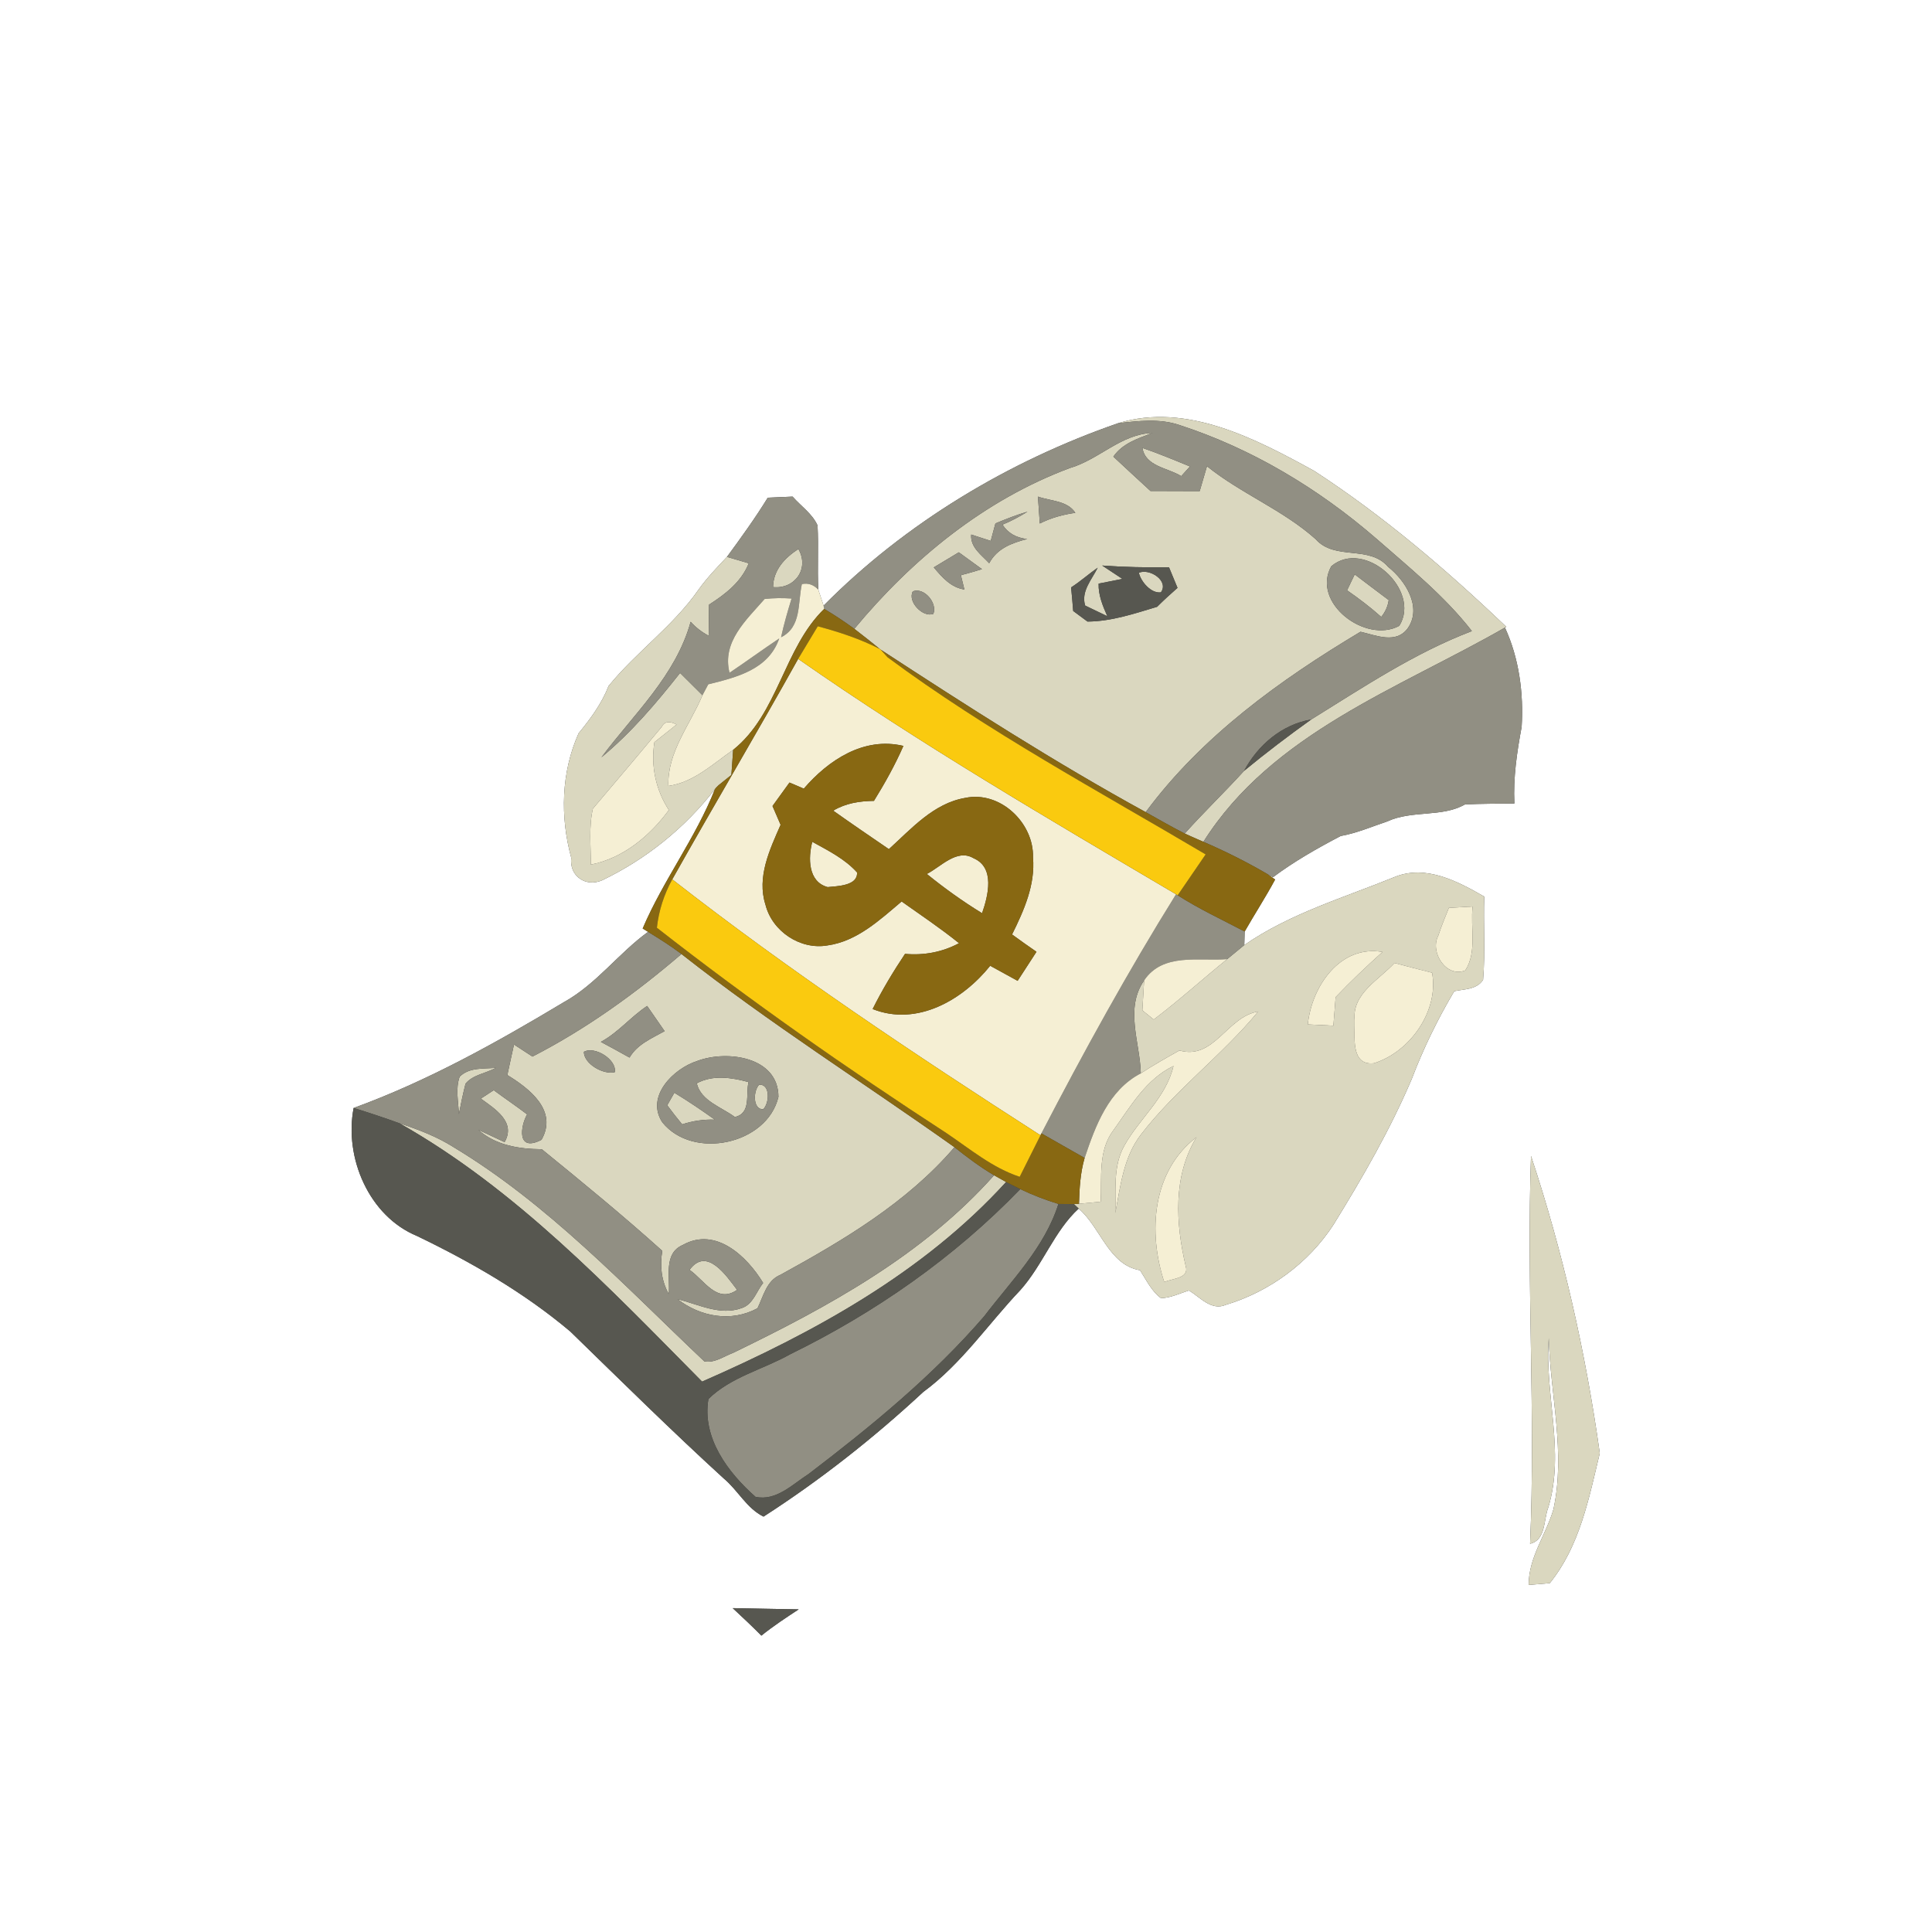 <?xml version="1.0" encoding="UTF-8" ?>
<!DOCTYPE svg PUBLIC "-//W3C//DTD SVG 1.1//EN" "http://www.w3.org/Graphics/SVG/1.1/DTD/svg11.dtd">
<svg width="250pt" height="250pt" viewBox="0 0 250 250" version="1.1" xmlns="http://www.w3.org/2000/svg">
<rect x="0" y="0" width="250" height="250" fill="#333333" stroke="none"/>
<g id="#ffffffff">
<path fill="#ffffff" opacity="1.00" d=" M 0.00 0.00 L 250.00 0.00 L 250.00 250.00 L 0.00 250.00 L 0.00 0.00 M 144.69 54.76 C 130.49 59.68 117.16 67.68 106.57 78.37 C 106.40 77.86 106.06 76.82 105.89 76.30 C 105.75 73.53 105.94 70.76 105.79 67.99 C 105.11 66.47 103.64 65.49 102.56 64.26 C 101.49 64.31 100.42 64.35 99.35 64.40 C 97.72 67.05 95.90 69.56 94.07 72.06 C 92.78 73.42 91.48 74.78 90.39 76.30 C 87.13 81.00 82.35 84.34 78.76 88.75 C 77.86 91.04 76.42 93.00 74.87 94.89 C 72.61 99.95 72.47 105.69 73.92 111.00 C 73.64 113.35 75.79 114.85 77.94 113.90 C 83.63 111.16 88.67 107.11 92.52 102.10 C 90.03 108.42 85.83 113.89 83.16 120.15 L 83.86 120.58 C 80.00 123.38 77.15 127.38 72.91 129.71 C 64.23 134.92 55.30 139.90 45.76 143.37 C 44.52 149.78 47.73 157.38 53.99 159.95 C 61.00 163.33 67.82 167.26 73.79 172.29 C 80.36 178.68 86.88 185.13 93.65 191.31 C 95.49 192.84 96.60 195.16 98.80 196.25 C 106.16 191.51 113.06 186.07 119.47 180.12 C 124.41 176.49 127.86 171.33 132.04 166.93 C 134.94 163.69 136.43 159.27 139.58 156.39 C 142.44 158.84 143.45 163.67 147.52 164.37 C 148.34 165.63 148.99 167.06 150.23 167.98 C 151.49 167.95 152.66 167.35 153.86 166.99 C 155.30 167.87 156.76 169.66 158.63 168.84 C 164.28 167.14 169.35 163.42 172.56 158.46 C 176.31 152.39 179.88 146.19 182.68 139.62 C 184.18 135.68 186.03 131.88 188.18 128.26 C 189.49 127.98 191.08 128.06 191.91 126.79 C 192.21 123.21 191.94 119.61 192.06 116.02 C 188.66 114.06 184.56 111.88 180.57 113.44 C 173.94 116.15 166.97 118.17 161.01 122.29 C 161.02 121.86 161.05 120.98 161.06 120.54 C 162.35 118.28 163.76 116.11 165.00 113.81 L 164.01 113.11 L 164.73 113.51 C 167.47 111.46 170.45 109.77 173.48 108.18 C 175.56 107.81 177.52 106.96 179.52 106.29 C 182.71 104.81 186.62 105.79 189.57 104.09 C 191.70 103.99 193.83 104.00 195.96 103.97 C 195.80 100.63 196.29 97.33 196.90 94.06 C 197.17 89.71 196.57 85.18 194.74 81.21 L 194.91 81.11 C 187.19 73.74 179.02 66.76 170.05 60.93 C 162.46 56.77 153.51 52.04 144.69 54.76 M 198.11 149.58 C 197.52 166.31 198.72 183.04 197.99 199.76 C 200.07 199.28 199.72 196.60 200.36 195.02 C 202.52 187.82 199.85 180.47 200.41 173.16 C 200.61 180.54 202.62 187.96 201.01 195.32 C 200.04 198.62 197.80 201.52 197.81 205.09 C 198.50 205.03 199.86 204.92 200.54 204.86 C 204.42 200.07 205.61 193.87 207.01 188.04 C 205.19 175.04 202.24 161.96 198.11 149.58 M 94.81 208.09 C 96.06 209.26 97.32 210.43 98.52 211.65 C 100.06 210.41 101.70 209.33 103.35 208.25 C 100.50 208.21 97.66 208.14 94.81 208.09 Z" />
<path fill="#ffffff" opacity="1.00" d=" M 92.71 101.88 C 92.78 101.82 92.91 101.68 92.98 101.61 C 92.91 101.68 92.78 101.82 92.71 101.88 Z" />
</g>
<g id="#dad7bfff">
<path fill="#dad7bf" opacity="1.00" d=" M 144.69 54.76 C 153.51 52.04 162.46 56.77 170.05 60.93 C 179.02 66.76 187.19 73.74 194.91 81.11 L 194.74 81.21 C 180.97 89.11 164.60 94.87 155.72 108.93 C 154.91 108.58 154.10 108.23 153.30 107.86 C 155.79 105.08 158.48 102.50 160.98 99.75 C 163.80 97.43 166.70 95.22 169.67 93.10 C 176.40 88.93 183.02 84.50 190.46 81.66 C 186.91 77.10 182.37 73.45 178.05 69.66 C 170.59 63.21 161.99 58.04 152.59 54.99 C 150.04 54.13 147.31 54.47 144.69 54.76 Z" />
<path fill="#dad7bf" opacity="1.00" d=" M 138.45 60.56 C 142.22 59.46 145.05 56.17 149.12 56.02 C 147.27 56.74 145.25 57.36 144.07 59.09 C 145.66 60.58 147.26 62.05 148.87 63.53 C 150.99 63.53 153.11 63.54 155.24 63.55 C 155.55 62.47 155.86 61.40 156.18 60.33 C 160.60 63.89 166.00 65.97 170.25 69.77 C 172.73 72.58 177.20 70.49 179.63 73.36 C 181.85 75.11 184.02 78.53 182.21 81.23 C 180.70 83.40 178.08 82.21 176.05 81.75 C 165.64 87.97 155.53 95.26 148.25 105.09 C 136.48 98.64 125.18 91.38 113.94 84.05 C 113.92 84.03 113.87 84.00 113.85 83.98 C 112.75 83.10 111.67 82.22 110.55 81.37 C 118.02 72.36 127.39 64.68 138.45 60.56 M 134.31 64.26 C 134.39 65.42 134.47 66.58 134.55 67.74 C 136.00 67.01 137.55 66.58 139.15 66.36 C 138.10 64.76 135.95 64.85 134.31 64.26 M 128.81 67.73 C 128.66 68.29 128.35 69.43 128.20 69.99 C 127.57 69.79 126.31 69.37 125.67 69.17 C 125.55 70.84 126.99 71.79 128.00 72.88 C 129.03 70.96 130.92 70.26 132.91 69.75 C 131.48 69.59 130.42 68.98 129.72 67.89 C 130.85 67.43 131.93 66.85 132.96 66.21 C 131.54 66.62 130.17 67.17 128.81 67.73 M 120.83 73.42 C 121.90 74.69 123.04 76.02 124.79 76.28 C 124.68 75.82 124.45 74.89 124.34 74.43 C 125.25 74.19 126.16 73.93 127.07 73.65 C 126.07 72.92 125.07 72.20 124.07 71.47 C 122.99 72.12 121.91 72.77 120.83 73.42 M 142.62 73.18 C 143.49 73.76 144.36 74.34 145.24 74.91 C 144.47 75.06 142.93 75.36 142.16 75.52 C 142.12 77.01 142.69 78.40 143.29 79.74 C 142.57 79.40 141.14 78.71 140.42 78.36 C 139.85 76.52 141.29 74.99 142.04 73.46 C 140.87 74.28 139.80 75.24 138.60 76.01 C 138.70 77.02 138.79 78.04 138.87 79.06 C 139.34 79.40 140.26 80.08 140.72 80.43 C 143.83 80.41 146.78 79.40 149.73 78.52 C 150.58 77.67 151.47 76.86 152.37 76.07 C 152.10 75.40 151.55 74.08 151.27 73.41 C 148.38 73.44 145.50 73.39 142.62 73.18 M 172.27 73.27 C 169.64 77.98 176.71 83.35 181.07 80.98 C 183.94 76.33 176.55 69.65 172.27 73.27 M 118.12 76.52 C 117.39 77.84 119.43 79.96 120.78 79.43 C 121.32 78.03 119.59 75.96 118.12 76.52 Z" />
<path fill="#dad7bf" opacity="1.00" d=" M 147.83 57.96 C 149.91 58.68 151.94 59.52 153.98 60.36 C 153.70 60.67 153.14 61.30 152.85 61.61 C 151.12 60.53 148.21 60.37 147.83 57.96 Z" />
<path fill="#dad7bf" opacity="1.00" d=" M 94.07 72.06 C 94.77 72.27 96.18 72.68 96.89 72.89 C 95.92 75.31 93.87 76.88 91.75 78.24 C 91.74 79.58 91.72 80.92 91.70 82.27 C 90.82 81.80 90.04 81.20 89.37 80.46 C 87.44 87.45 82.01 92.39 77.82 98.00 C 81.67 94.81 84.92 90.99 88.00 87.08 C 88.97 88.04 89.94 89.00 90.90 89.96 C 89.29 93.81 86.33 97.32 86.49 101.70 C 89.79 101.23 92.24 98.85 94.87 97.03 C 94.80 98.11 94.72 99.20 94.64 100.28 C 94.23 100.62 93.40 101.28 92.98 101.61 C 92.91 101.68 92.78 101.82 92.71 101.88 L 92.52 102.10 C 88.67 107.11 83.63 111.16 77.94 113.90 C 75.79 114.85 73.64 113.35 73.92 111.00 C 72.47 105.69 72.61 99.95 74.87 94.89 C 76.42 93.00 77.86 91.04 78.76 88.75 C 82.35 84.34 87.13 81.00 90.39 76.30 C 91.48 74.78 92.78 73.42 94.07 72.06 M 85.63 94.05 C 82.69 97.60 79.70 101.12 76.72 104.64 C 76.17 107.00 76.47 109.47 76.45 111.88 C 80.61 111.07 84.10 108.17 86.55 104.82 C 84.85 102.19 84.20 99.14 84.68 96.04 C 85.40 95.47 86.83 94.33 87.55 93.76 C 86.87 93.38 86.03 93.21 85.63 94.05 Z" />
<path fill="#dad7bf" opacity="1.00" d=" M 100.03 75.97 C 100.07 73.75 101.54 72.19 103.31 71.04 C 104.77 73.58 102.85 76.26 100.03 75.97 Z" />
<path fill="#dad7bf" opacity="1.00" d=" M 147.37 74.12 C 148.71 73.50 151.31 75.14 150.22 76.65 C 148.93 76.82 147.61 75.23 147.37 74.12 Z" />
<path fill="#dad7bf" opacity="1.00" d=" M 175.30 74.33 C 176.76 75.45 178.23 76.54 179.70 77.65 C 179.58 78.46 179.26 79.19 178.73 79.83 C 177.34 78.58 175.84 77.45 174.31 76.39 C 174.63 75.70 174.97 75.02 175.30 74.33 Z" />
<path fill="#dad7bf" opacity="1.00" d=" M 180.57 113.44 C 184.56 111.88 188.66 114.06 192.06 116.02 C 191.94 119.61 192.21 123.21 191.91 126.79 C 191.08 128.06 189.49 127.98 188.18 128.26 C 186.03 131.88 184.18 135.68 182.68 139.62 C 179.88 146.19 176.31 152.39 172.56 158.46 C 169.35 163.42 164.28 167.14 158.63 168.84 C 156.76 169.66 155.30 167.87 153.86 166.99 C 152.66 167.35 151.49 167.95 150.23 167.98 C 148.99 167.06 148.34 165.63 147.52 164.37 C 143.45 163.67 142.44 158.84 139.58 156.39 L 138.97 155.81 L 139.62 155.77 C 140.32 155.70 141.73 155.57 142.43 155.50 C 142.59 152.39 142.06 148.90 144.08 146.25 C 146.29 143.17 148.29 139.65 151.85 137.94 C 150.89 142.03 147.48 144.69 145.51 148.21 C 143.99 150.87 144.42 154.03 144.32 156.96 C 144.98 153.48 145.39 149.72 147.63 146.82 C 152.12 140.98 158.14 136.56 162.81 130.89 C 158.76 131.56 157.11 137.21 152.62 135.93 C 150.93 136.87 149.24 137.83 147.62 138.89 C 147.52 134.87 145.51 130.52 148.05 126.86 C 147.98 128.15 147.90 129.44 147.82 130.74 C 148.19 131.04 148.93 131.63 149.29 131.93 C 152.57 129.45 155.61 126.69 158.80 124.11 C 159.53 123.50 160.27 122.89 161.01 122.29 C 166.97 118.17 173.94 116.15 180.57 113.44 M 187.48 117.48 C 187.00 118.67 186.51 119.85 186.11 121.08 C 184.99 123.18 187.12 126.58 189.61 125.57 C 191.16 123.18 190.24 120.01 190.56 117.30 C 189.53 117.36 188.50 117.42 187.48 117.48 M 169.23 132.56 C 170.33 132.61 171.43 132.66 172.54 132.72 C 172.63 131.49 172.73 130.26 172.83 129.03 C 174.77 126.99 176.81 125.06 178.90 123.18 C 173.37 122.23 169.72 127.69 169.23 132.56 M 175.29 132.00 C 175.35 133.95 174.68 137.96 177.80 137.58 C 182.49 136.11 186.22 130.77 185.31 125.87 C 183.68 125.47 182.07 125.04 180.45 124.61 C 178.45 126.79 174.94 128.57 175.29 132.00 M 150.66 165.91 C 151.62 165.41 153.94 165.48 153.43 163.84 C 152.13 158.31 151.76 152.18 154.83 147.15 C 149.07 151.55 148.53 159.47 150.66 165.91 Z" />
<path fill="#dad7bf" opacity="1.00" d=" M 68.90 136.72 C 75.87 133.14 82.24 128.54 88.18 123.45 C 99.52 132.38 111.76 140.10 123.51 148.45 C 117.36 155.62 109.15 160.48 100.97 164.97 C 99.19 165.71 98.79 167.72 98.02 169.29 C 94.61 171.13 90.66 170.40 87.67 168.11 C 90.37 168.77 93.18 170.29 95.99 169.26 C 97.45 168.78 97.88 167.10 98.75 166.01 C 96.67 162.58 92.63 158.71 88.37 161.09 C 85.80 162.19 86.74 165.28 86.54 167.45 C 85.57 165.72 85.37 163.79 85.70 161.86 C 80.64 157.31 75.38 153.00 70.11 148.71 C 67.15 148.68 64.16 148.22 61.88 146.19 C 62.73 146.59 64.44 147.39 65.29 147.79 C 66.81 145.18 64.03 143.48 62.22 142.16 C 62.64 141.88 63.47 141.34 63.89 141.07 C 65.32 142.13 66.81 143.13 68.21 144.20 C 67.36 145.65 66.80 149.18 70.07 147.49 C 72.22 143.70 68.49 140.85 65.65 139.11 C 65.94 137.79 66.21 136.47 66.51 135.16 C 67.31 135.68 68.10 136.20 68.90 136.72 M 77.75 134.82 C 78.99 135.48 80.23 136.16 81.46 136.85 C 82.47 135.12 84.34 134.36 86.00 133.43 C 85.24 132.34 84.49 131.26 83.74 130.17 C 81.62 131.57 80.00 133.61 77.75 134.82 M 75.55 136.11 C 75.57 137.68 78.08 139.10 79.55 138.74 C 79.85 137.13 76.96 135.31 75.55 136.11 M 90.22 137.29 C 87.15 138.27 83.50 141.88 85.70 145.22 C 89.65 150.15 99.27 148.11 100.73 141.93 C 100.72 136.73 94.06 135.84 90.22 137.29 Z" />
<path fill="#dad7bf" opacity="1.00" d=" M 59.48 139.32 C 60.73 138.09 62.56 138.32 64.16 138.18 C 62.89 138.90 61.20 139.05 60.24 140.23 C 59.91 141.53 59.63 142.85 59.38 144.18 C 59.32 142.56 58.92 140.89 59.48 139.32 Z" />
<path fill="#dad7bf" opacity="1.00" d=" M 90.16 140.18 C 92.26 139.05 94.65 139.43 96.86 140.02 C 96.47 141.60 97.24 144.06 95.09 144.54 C 93.38 143.27 90.69 142.46 90.16 140.18 Z" />
<path fill="#dad7bf" opacity="1.00" d=" M 98.24 140.36 C 99.71 140.27 99.56 142.80 98.75 143.54 C 97.37 143.57 97.47 141.10 98.24 140.36 Z" />
<path fill="#dad7bf" opacity="1.00" d=" M 86.34 143.02 C 86.65 142.48 86.95 141.94 87.26 141.40 C 89.05 142.49 90.79 143.66 92.49 144.88 C 91.04 144.84 89.64 145.04 88.27 145.49 C 87.60 144.69 86.96 143.86 86.34 143.02 Z" />
<path fill="#dad7bf" opacity="1.00" d=" M 51.69 145.35 C 54.09 146.15 56.49 147.05 58.64 148.41 C 70.93 155.79 80.81 166.39 91.14 176.16 C 92.47 176.41 93.67 175.50 94.86 175.06 C 107.14 169.12 119.45 162.40 128.63 152.08 C 129.02 152.30 129.80 152.73 130.19 152.95 C 119.48 164.71 105.26 172.47 90.85 178.78 C 78.78 166.59 66.76 153.87 51.69 145.35 Z" />
<path fill="#dad7bf" opacity="1.00" d=" M 198.11 149.58 C 202.24 161.96 205.19 175.04 207.01 188.04 C 205.61 193.87 204.42 200.07 200.54 204.86 C 199.86 204.92 198.50 205.03 197.81 205.09 C 197.80 201.52 200.04 198.62 201.01 195.32 C 202.62 187.96 200.61 180.54 200.41 173.16 C 199.85 180.47 202.52 187.82 200.36 195.02 C 199.72 196.60 200.07 199.28 197.99 199.76 C 198.72 183.04 197.52 166.31 198.11 149.58 Z" />
<path fill="#dad7bf" opacity="1.00" d=" M 89.23 164.32 C 91.44 161.29 93.96 165.04 95.38 166.91 C 92.77 168.74 91.12 165.63 89.23 164.32 Z" />
</g>
<g id="#918f83ff">
<path fill="#918f83" opacity="1.00" d=" M 106.57 78.37 C 117.16 67.68 130.49 59.68 144.69 54.76 C 147.31 54.47 150.04 54.13 152.59 54.99 C 161.99 58.04 170.59 63.21 178.05 69.66 C 182.37 73.45 186.91 77.10 190.46 81.66 C 183.02 84.50 176.40 88.93 169.67 93.10 C 165.86 93.76 162.78 96.40 160.98 99.75 C 158.48 102.50 155.79 105.08 153.30 107.86 C 151.59 106.99 149.93 106.03 148.25 105.09 C 155.53 95.26 165.64 87.97 176.05 81.75 C 178.08 82.21 180.70 83.40 182.21 81.23 C 184.02 78.53 181.85 75.11 179.63 73.36 C 177.20 70.49 172.73 72.58 170.25 69.77 C 166.00 65.97 160.60 63.89 156.18 60.33 C 155.86 61.40 155.55 62.47 155.24 63.55 C 153.11 63.54 150.99 63.53 148.87 63.53 C 147.26 62.05 145.66 60.58 144.07 59.09 C 145.25 57.36 147.27 56.74 149.12 56.02 C 145.05 56.17 142.22 59.46 138.45 60.56 C 127.39 64.68 118.02 72.36 110.55 81.37 C 109.29 80.45 107.99 79.59 106.65 78.79 L 106.57 78.37 M 147.83 57.96 C 148.21 60.37 151.12 60.53 152.85 61.61 C 153.14 61.30 153.70 60.67 153.98 60.36 C 151.94 59.52 149.91 58.68 147.83 57.96 Z" />
<path fill="#918f83" opacity="1.00" d=" M 99.35 64.40 C 100.42 64.35 101.49 64.31 102.56 64.26 C 103.64 65.49 105.11 66.47 105.79 67.99 C 105.94 70.76 105.75 73.53 105.89 76.30 C 105.27 75.65 104.56 75.41 103.76 75.58 C 103.21 78.06 103.74 81.13 101.07 82.46 C 101.44 80.77 101.92 79.11 102.43 77.45 C 101.26 77.37 100.10 77.38 98.94 77.51 C 96.58 80.23 93.39 83.04 94.40 87.06 C 96.56 85.61 98.66 84.07 100.83 82.62 C 99.43 86.65 95.32 87.64 91.65 88.55 C 91.46 88.90 91.09 89.61 90.90 89.96 C 89.94 89.00 88.97 88.04 88.00 87.08 C 84.92 90.99 81.67 94.81 77.82 98.00 C 82.01 92.39 87.44 87.45 89.37 80.46 C 90.04 81.20 90.82 81.80 91.70 82.27 C 91.72 80.92 91.74 79.58 91.75 78.24 C 93.87 76.88 95.92 75.31 96.89 72.89 C 96.18 72.68 94.77 72.27 94.07 72.06 C 95.90 69.56 97.72 67.05 99.35 64.40 M 100.03 75.97 C 102.85 76.26 104.77 73.58 103.31 71.04 C 101.54 72.19 100.07 73.75 100.03 75.97 Z" />
<path fill="#918f83" opacity="1.00" d=" M 134.31 64.26 C 135.95 64.85 138.10 64.76 139.15 66.36 C 137.55 66.58 136.00 67.01 134.55 67.74 C 134.47 66.58 134.39 65.42 134.31 64.26 Z" />
<path fill="#918f83" opacity="1.00" d=" M 128.81 67.73 C 130.17 67.17 131.54 66.62 132.96 66.21 C 131.93 66.85 130.85 67.43 129.72 67.89 C 130.42 68.98 131.48 69.59 132.91 69.75 C 130.92 70.26 129.03 70.96 128.00 72.88 C 126.99 71.79 125.55 70.84 125.67 69.17 C 126.31 69.37 127.57 69.79 128.20 69.99 C 128.35 69.43 128.66 68.29 128.81 67.73 Z" />
<path fill="#918f83" opacity="1.00" d=" M 120.83 73.42 C 121.91 72.77 122.99 72.12 124.07 71.47 C 125.07 72.20 126.07 72.92 127.07 73.65 C 126.16 73.93 125.25 74.19 124.34 74.43 C 124.45 74.89 124.68 75.82 124.79 76.28 C 123.04 76.02 121.90 74.69 120.83 73.42 Z" />
<path fill="#918f83" opacity="1.00" d=" M 172.27 73.27 C 176.55 69.65 183.94 76.33 181.07 80.98 C 176.71 83.35 169.64 77.98 172.27 73.27 M 175.30 74.33 C 174.97 75.02 174.63 75.70 174.31 76.39 C 175.84 77.45 177.34 78.58 178.73 79.83 C 179.26 79.19 179.58 78.46 179.70 77.65 C 178.23 76.54 176.76 75.45 175.30 74.33 Z" />
<path fill="#918f83" opacity="1.00" d=" M 118.12 76.52 C 119.59 75.96 121.32 78.03 120.78 79.43 C 119.43 79.96 117.39 77.84 118.12 76.52 Z" />
<path fill="#918f83" opacity="1.00" d=" M 155.72 108.93 C 164.60 94.87 180.97 89.11 194.74 81.21 C 196.57 85.18 197.17 89.71 196.90 94.06 C 196.29 97.33 195.80 100.63 195.96 103.97 C 193.83 104.00 191.70 103.99 189.57 104.09 C 186.62 105.79 182.71 104.81 179.52 106.29 C 177.52 106.96 175.56 107.81 173.48 108.18 C 170.45 109.77 167.47 111.46 164.73 113.51 L 164.01 113.11 C 161.33 111.54 158.56 110.16 155.72 108.93 Z" />
<path fill="#918f83" opacity="1.00" d=" M 152.18 115.72 L 152.39 115.85 C 155.16 117.62 158.15 119.01 161.06 120.54 C 161.05 120.98 161.02 121.86 161.01 122.29 C 160.27 122.89 159.53 123.50 158.80 124.11 C 155.11 124.40 150.48 123.25 148.05 126.86 C 145.51 130.52 147.52 134.87 147.62 138.89 C 143.44 141.07 141.76 145.65 140.35 149.84 C 138.49 148.78 136.62 147.73 134.76 146.66 C 140.21 136.16 145.92 125.77 152.18 115.72 Z" />
<path fill="#918f83" opacity="1.00" d=" M 83.86 120.58 C 85.33 121.48 86.80 122.40 88.18 123.45 C 82.24 128.54 75.87 133.14 68.90 136.72 C 68.10 136.20 67.31 135.68 66.51 135.16 C 66.21 136.47 65.94 137.79 65.65 139.11 C 68.49 140.85 72.22 143.70 70.07 147.49 C 66.80 149.18 67.36 145.65 68.21 144.20 C 66.81 143.13 65.32 142.13 63.89 141.07 C 63.47 141.34 62.64 141.88 62.22 142.16 C 64.03 143.48 66.81 145.18 65.29 147.79 C 64.44 147.39 62.73 146.59 61.88 146.19 C 64.16 148.22 67.15 148.68 70.11 148.71 C 75.38 153.00 80.64 157.31 85.70 161.86 C 85.37 163.79 85.57 165.72 86.54 167.45 C 86.74 165.28 85.80 162.19 88.37 161.09 C 92.63 158.71 96.67 162.58 98.75 166.01 C 97.88 167.10 97.45 168.78 95.99 169.26 C 93.18 170.29 90.37 168.77 87.67 168.11 C 90.66 170.40 94.61 171.13 98.02 169.29 C 98.79 167.72 99.19 165.71 100.97 164.97 C 109.15 160.48 117.36 155.62 123.51 148.45 C 125.15 149.76 126.83 151.01 128.63 152.08 C 119.45 162.40 107.14 169.12 94.86 175.06 C 93.67 175.50 92.47 176.41 91.14 176.16 C 80.81 166.39 70.93 155.79 58.64 148.41 C 56.49 147.05 54.09 146.15 51.69 145.35 C 49.73 144.64 47.75 143.98 45.76 143.37 C 55.30 139.90 64.23 134.92 72.91 129.71 C 77.15 127.38 80.00 123.38 83.86 120.58 M 59.48 139.32 C 58.92 140.89 59.32 142.56 59.38 144.18 C 59.63 142.85 59.91 141.53 60.24 140.23 C 61.20 139.05 62.89 138.90 64.16 138.18 C 62.56 138.32 60.73 138.09 59.48 139.32 M 89.23 164.32 C 91.12 165.63 92.77 168.74 95.38 166.91 C 93.96 165.04 91.44 161.29 89.23 164.32 Z" />
<path fill="#918f83" opacity="1.00" d=" M 77.75 134.82 C 80.00 133.61 81.62 131.57 83.74 130.17 C 84.49 131.26 85.24 132.34 86.00 133.43 C 84.34 134.36 82.47 135.12 81.46 136.85 C 80.23 136.16 78.99 135.48 77.75 134.82 Z" />
<path fill="#918f83" opacity="1.00" d=" M 75.55 136.11 C 76.96 135.31 79.85 137.13 79.55 138.74 C 78.08 139.10 75.57 137.68 75.55 136.11 Z" />
<path fill="#918f83" opacity="1.00" d=" M 90.22 137.29 C 94.06 135.84 100.72 136.73 100.73 141.93 C 99.27 148.11 89.65 150.15 85.70 145.22 C 83.50 141.88 87.15 138.27 90.22 137.29 M 90.16 140.18 C 90.69 142.46 93.38 143.27 95.09 144.54 C 97.24 144.06 96.47 141.60 96.86 140.02 C 94.65 139.43 92.26 139.05 90.16 140.18 M 98.24 140.36 C 97.47 141.10 97.37 143.57 98.75 143.54 C 99.56 142.80 99.71 140.27 98.24 140.36 M 86.34 143.02 C 86.96 143.86 87.60 144.69 88.27 145.49 C 89.64 145.04 91.04 144.84 92.49 144.88 C 90.79 143.66 89.05 142.49 87.26 141.40 C 86.95 141.94 86.65 142.48 86.34 143.02 Z" />
<path fill="#918f83" opacity="1.00" d=" M 132.02 153.87 C 133.61 154.63 135.27 155.27 136.96 155.79 C 135.17 161.44 130.87 165.71 127.36 170.32 C 120.69 178.05 112.73 184.56 104.64 190.73 C 102.57 192.05 100.44 194.28 97.76 193.69 C 94.20 190.54 90.82 186.07 91.67 181.03 C 94.56 178.18 98.77 177.20 102.25 175.24 C 113.26 169.85 123.49 162.71 132.02 153.87 Z" />
</g>
<g id="#575750ff">
<path fill="#575750" opacity="1.00" d=" M 142.62 73.18 C 145.50 73.39 148.38 73.44 151.27 73.41 C 151.55 74.08 152.10 75.40 152.37 76.07 C 151.47 76.86 150.58 77.67 149.73 78.52 C 146.78 79.40 143.83 80.41 140.72 80.43 C 140.26 80.08 139.34 79.40 138.87 79.06 C 138.79 78.04 138.70 77.02 138.60 76.01 C 139.80 75.24 140.87 74.28 142.04 73.46 C 141.29 74.99 139.85 76.52 140.42 78.36 C 141.14 78.71 142.57 79.40 143.29 79.74 C 142.69 78.40 142.12 77.01 142.16 75.52 C 142.93 75.36 144.47 75.06 145.24 74.91 C 144.36 74.34 143.49 73.76 142.62 73.18 M 147.37 74.12 C 147.61 75.23 148.93 76.82 150.22 76.65 C 151.31 75.14 148.71 73.50 147.37 74.12 Z" />
<path fill="#575750" opacity="1.00" d=" M 160.98 99.75 C 162.78 96.40 165.86 93.76 169.67 93.10 C 166.70 95.22 163.80 97.43 160.98 99.75 Z" />
<path fill="#575750" opacity="1.00" d=" M 45.76 143.37 C 47.75 143.98 49.73 144.64 51.69 145.35 C 66.76 153.87 78.78 166.59 90.85 178.78 C 105.26 172.47 119.48 164.71 130.19 152.95 C 130.65 153.18 131.56 153.64 132.02 153.87 C 123.49 162.71 113.26 169.85 102.25 175.24 C 98.77 177.20 94.56 178.18 91.67 181.03 C 90.82 186.07 94.20 190.54 97.76 193.69 C 100.44 194.28 102.57 192.05 104.64 190.73 C 112.73 184.56 120.69 178.05 127.36 170.32 C 130.87 165.71 135.17 161.44 136.96 155.79 C 137.46 155.80 138.47 155.81 138.97 155.81 L 139.58 156.39 C 136.43 159.27 134.94 163.69 132.04 166.93 C 127.86 171.33 124.41 176.49 119.47 180.12 C 113.06 186.07 106.16 191.51 98.80 196.25 C 96.60 195.16 95.49 192.84 93.65 191.31 C 86.88 185.13 80.36 178.68 73.79 172.29 C 67.82 167.26 61.00 163.33 53.99 159.95 C 47.73 157.38 44.52 149.78 45.76 143.37 Z" />
<path fill="#575750" opacity="1.00" d=" M 94.81 208.09 C 97.66 208.14 100.50 208.21 103.35 208.25 C 101.70 209.33 100.06 210.41 98.52 211.65 C 97.32 210.43 96.06 209.26 94.81 208.09 Z" />
</g>
<g id="#f5efd4ff">
<path fill="#f5efd4" opacity="1.00" d=" M 103.76 75.58 C 104.56 75.41 105.27 75.65 105.89 76.30 C 106.06 76.82 106.40 77.86 106.57 78.37 L 106.65 78.79 C 101.40 83.89 100.71 92.36 94.87 97.03 C 92.24 98.85 89.79 101.23 86.49 101.70 C 86.33 97.32 89.29 93.81 90.90 89.96 C 91.09 89.61 91.46 88.90 91.65 88.55 C 95.32 87.64 99.43 86.65 100.83 82.62 C 98.66 84.07 96.56 85.61 94.40 87.06 C 93.39 83.04 96.58 80.23 98.94 77.51 C 100.10 77.38 101.26 77.37 102.43 77.45 C 101.92 79.11 101.44 80.77 101.07 82.46 C 103.74 81.13 103.21 78.06 103.76 75.58 Z" />
<path fill="#f5efd4" opacity="1.00" d=" M 86.99 113.79 C 92.35 104.24 97.95 94.83 103.28 85.26 C 119.04 96.27 135.64 105.95 152.18 115.72 C 145.92 125.77 140.21 136.16 134.76 146.66 L 134.64 146.91 C 118.36 136.45 102.25 125.70 86.99 113.79 M 104.01 102.05 C 103.55 101.85 102.62 101.46 102.16 101.26 C 101.43 102.28 100.70 103.29 99.96 104.30 C 100.31 105.11 100.66 105.92 101.01 106.73 C 99.60 109.94 97.91 113.50 99.05 117.06 C 99.91 120.50 103.54 122.94 107.06 122.34 C 110.89 121.81 113.83 119.05 116.67 116.65 C 119.17 118.42 121.72 120.13 124.10 122.05 C 121.94 123.21 119.54 123.65 117.11 123.43 C 115.58 125.73 114.15 128.10 112.92 130.57 C 118.66 132.85 124.58 129.40 128.13 124.97 C 129.31 125.61 130.49 126.27 131.68 126.92 C 132.49 125.66 133.31 124.41 134.12 123.16 C 133.06 122.43 132.00 121.68 130.96 120.92 C 132.50 117.81 133.98 114.49 133.67 110.94 C 133.79 106.47 129.40 102.29 124.89 103.25 C 120.82 103.94 117.93 107.24 115.02 109.88 C 112.61 108.23 110.20 106.59 107.82 104.90 C 109.42 103.93 111.24 103.66 113.09 103.63 C 114.50 101.35 115.82 98.99 116.90 96.52 C 111.78 95.30 107.20 98.35 104.01 102.05 Z" />
<path fill="#f5efd4" opacity="1.00" d=" M 85.63 94.05 C 86.03 93.21 86.87 93.38 87.55 93.76 C 86.83 94.33 85.40 95.47 84.68 96.04 C 84.20 99.14 84.85 102.19 86.55 104.82 C 84.10 108.17 80.61 111.07 76.45 111.88 C 76.47 109.47 76.17 107.00 76.72 104.64 C 79.70 101.12 82.69 97.60 85.63 94.05 Z" />
<path fill="#f5efd4" opacity="1.00" d=" M 105.11 108.93 C 107.15 110.06 109.32 111.13 110.90 112.89 C 111.02 114.63 108.34 114.66 107.10 114.79 C 104.55 114.11 104.56 111.01 105.11 108.93 Z" />
<path fill="#f5efd4" opacity="1.00" d=" M 119.93 113.09 C 121.72 112.19 123.82 109.77 125.97 111.05 C 128.79 112.25 127.87 115.90 127.08 118.17 C 124.58 116.64 122.20 114.93 119.93 113.09 Z" />
<path fill="#f5efd4" opacity="1.00" d=" M 187.48 117.48 C 188.50 117.42 189.53 117.36 190.56 117.30 C 190.24 120.01 191.16 123.18 189.61 125.57 C 187.12 126.58 184.99 123.18 186.11 121.08 C 186.51 119.85 187.00 118.67 187.48 117.48 Z" />
<path fill="#f5efd4" opacity="1.00" d=" M 169.23 132.56 C 169.72 127.69 173.37 122.23 178.90 123.18 C 176.81 125.06 174.77 126.99 172.83 129.03 C 172.73 130.26 172.63 131.49 172.54 132.72 C 171.43 132.66 170.33 132.61 169.23 132.56 Z" />
<path fill="#f5efd4" opacity="1.00" d=" M 148.05 126.86 C 150.48 123.25 155.11 124.40 158.80 124.11 C 155.61 126.69 152.57 129.45 149.29 131.93 C 148.93 131.63 148.19 131.04 147.82 130.74 C 147.90 129.44 147.98 128.15 148.05 126.86 Z" />
<path fill="#f5efd4" opacity="1.00" d=" M 175.29 132.00 C 174.94 128.57 178.45 126.79 180.45 124.61 C 182.07 125.04 183.68 125.47 185.31 125.87 C 186.22 130.77 182.49 136.11 177.80 137.58 C 174.68 137.96 175.35 133.95 175.29 132.00 Z" />
<path fill="#f5efd4" opacity="1.00" d=" M 152.62 135.93 C 157.11 137.21 158.76 131.56 162.81 130.89 C 158.14 136.56 152.12 140.98 147.63 146.82 C 145.39 149.72 144.98 153.48 144.32 156.96 C 144.42 154.03 143.99 150.87 145.51 148.21 C 147.48 144.69 150.89 142.03 151.85 137.94 C 148.29 139.65 146.29 143.17 144.08 146.25 C 142.06 148.90 142.59 152.39 142.43 155.50 C 141.73 155.57 140.32 155.70 139.62 155.77 C 139.68 153.77 139.79 151.76 140.35 149.84 C 141.76 145.65 143.44 141.07 147.62 138.89 C 149.24 137.83 150.93 136.87 152.62 135.93 Z" />
<path fill="#f5efd4" opacity="1.00" d=" M 150.66 165.91 C 148.53 159.47 149.07 151.55 154.83 147.15 C 151.76 152.18 152.13 158.31 153.43 163.84 C 153.94 165.48 151.62 165.41 150.66 165.91 Z" />
</g>
<g id="#886812ff">
<path fill="#886812" opacity="1.00" d=" M 94.87 97.03 C 100.71 92.36 101.40 83.89 106.65 78.79 C 107.99 79.59 109.29 80.45 110.55 81.37 C 111.67 82.22 112.75 83.10 113.85 83.98 C 111.30 82.67 108.58 81.78 105.82 81.04 C 104.98 82.45 104.13 83.85 103.28 85.26 C 97.95 94.83 92.35 104.24 86.99 113.79 C 85.92 115.74 85.24 117.85 85.00 120.05 C 97.07 129.49 109.63 138.28 122.48 146.63 C 125.53 148.68 128.40 151.11 131.95 152.28 C 132.85 150.49 133.74 148.70 134.64 146.91 L 134.76 146.66 C 136.62 147.73 138.49 148.78 140.35 149.84 C 139.79 151.76 139.68 153.77 139.62 155.77 L 138.97 155.81 C 138.47 155.81 137.46 155.80 136.96 155.79 C 135.27 155.27 133.61 154.63 132.02 153.87 C 131.56 153.64 130.65 153.18 130.19 152.95 C 129.80 152.73 129.02 152.30 128.63 152.08 C 126.83 151.01 125.15 149.76 123.51 148.45 C 111.76 140.10 99.52 132.38 88.18 123.45 C 86.80 122.40 85.33 121.48 83.86 120.58 L 83.16 120.15 C 85.83 113.89 90.03 108.42 92.52 102.10 L 92.71 101.88 C 92.78 101.82 92.91 101.68 92.98 101.61 C 93.40 101.28 94.23 100.62 94.64 100.28 C 94.72 99.20 94.80 98.11 94.87 97.03 Z" />
<path fill="#886812" opacity="1.00" d=" M 113.94 84.05 C 125.18 91.38 136.48 98.64 148.25 105.09 C 149.93 106.03 151.59 106.99 153.30 107.86 C 154.10 108.23 154.91 108.58 155.72 108.93 C 158.56 110.16 161.33 111.54 164.01 113.11 L 165.00 113.81 C 163.76 116.11 162.35 118.28 161.06 120.54 C 158.15 119.01 155.16 117.62 152.39 115.85 C 153.59 114.08 154.80 112.32 156.01 110.56 C 142.13 102.34 127.81 94.66 114.85 85.05 L 113.94 84.05 Z" />
<path fill="#886812" opacity="1.00" d=" M 104.01 102.05 C 107.20 98.35 111.78 95.30 116.90 96.52 C 115.82 98.99 114.50 101.35 113.09 103.63 C 111.24 103.66 109.42 103.93 107.82 104.90 C 110.20 106.59 112.61 108.23 115.02 109.88 C 117.93 107.24 120.82 103.94 124.89 103.25 C 129.40 102.29 133.79 106.47 133.67 110.94 C 133.98 114.49 132.50 117.81 130.96 120.92 C 132.00 121.68 133.06 122.43 134.12 123.16 C 133.31 124.41 132.49 125.66 131.68 126.92 C 130.49 126.27 129.31 125.61 128.13 124.97 C 124.58 129.40 118.66 132.85 112.92 130.57 C 114.15 128.10 115.58 125.73 117.11 123.43 C 119.54 123.65 121.94 123.21 124.10 122.05 C 121.72 120.13 119.17 118.42 116.67 116.65 C 113.83 119.05 110.89 121.81 107.06 122.34 C 103.54 122.94 99.91 120.50 99.05 117.06 C 97.91 113.50 99.60 109.94 101.01 106.73 C 100.66 105.92 100.31 105.11 99.96 104.30 C 100.70 103.29 101.43 102.28 102.16 101.26 C 102.62 101.46 103.55 101.85 104.01 102.05 M 105.11 108.93 C 104.56 111.01 104.55 114.11 107.10 114.79 C 108.34 114.66 111.02 114.63 110.90 112.89 C 109.32 111.13 107.15 110.06 105.11 108.93 M 119.93 113.09 C 122.20 114.93 124.58 116.64 127.08 118.17 C 127.87 115.90 128.79 112.25 125.97 111.05 C 123.82 109.77 121.72 112.19 119.93 113.09 Z" />
</g>
<g id="#faca0fff">
<path fill="#faca0f" opacity="1.00" d=" M 105.82 81.04 C 108.58 81.78 111.30 82.67 113.85 83.98 C 113.87 84.00 113.92 84.03 113.94 84.05 L 114.85 85.05 C 127.81 94.66 142.13 102.34 156.01 110.56 C 154.80 112.32 153.59 114.08 152.39 115.85 L 152.18 115.72 C 135.64 105.95 119.04 96.27 103.28 85.26 C 104.13 83.85 104.98 82.45 105.82 81.04 Z" />
<path fill="#faca0f" opacity="1.00" d=" M 85.00 120.05 C 85.24 117.85 85.92 115.74 86.99 113.79 C 102.25 125.70 118.36 136.45 134.64 146.91 C 133.74 148.70 132.85 150.49 131.95 152.28 C 128.40 151.11 125.53 148.68 122.48 146.63 C 109.63 138.28 97.07 129.49 85.00 120.05 Z" />
</g>
</svg>
